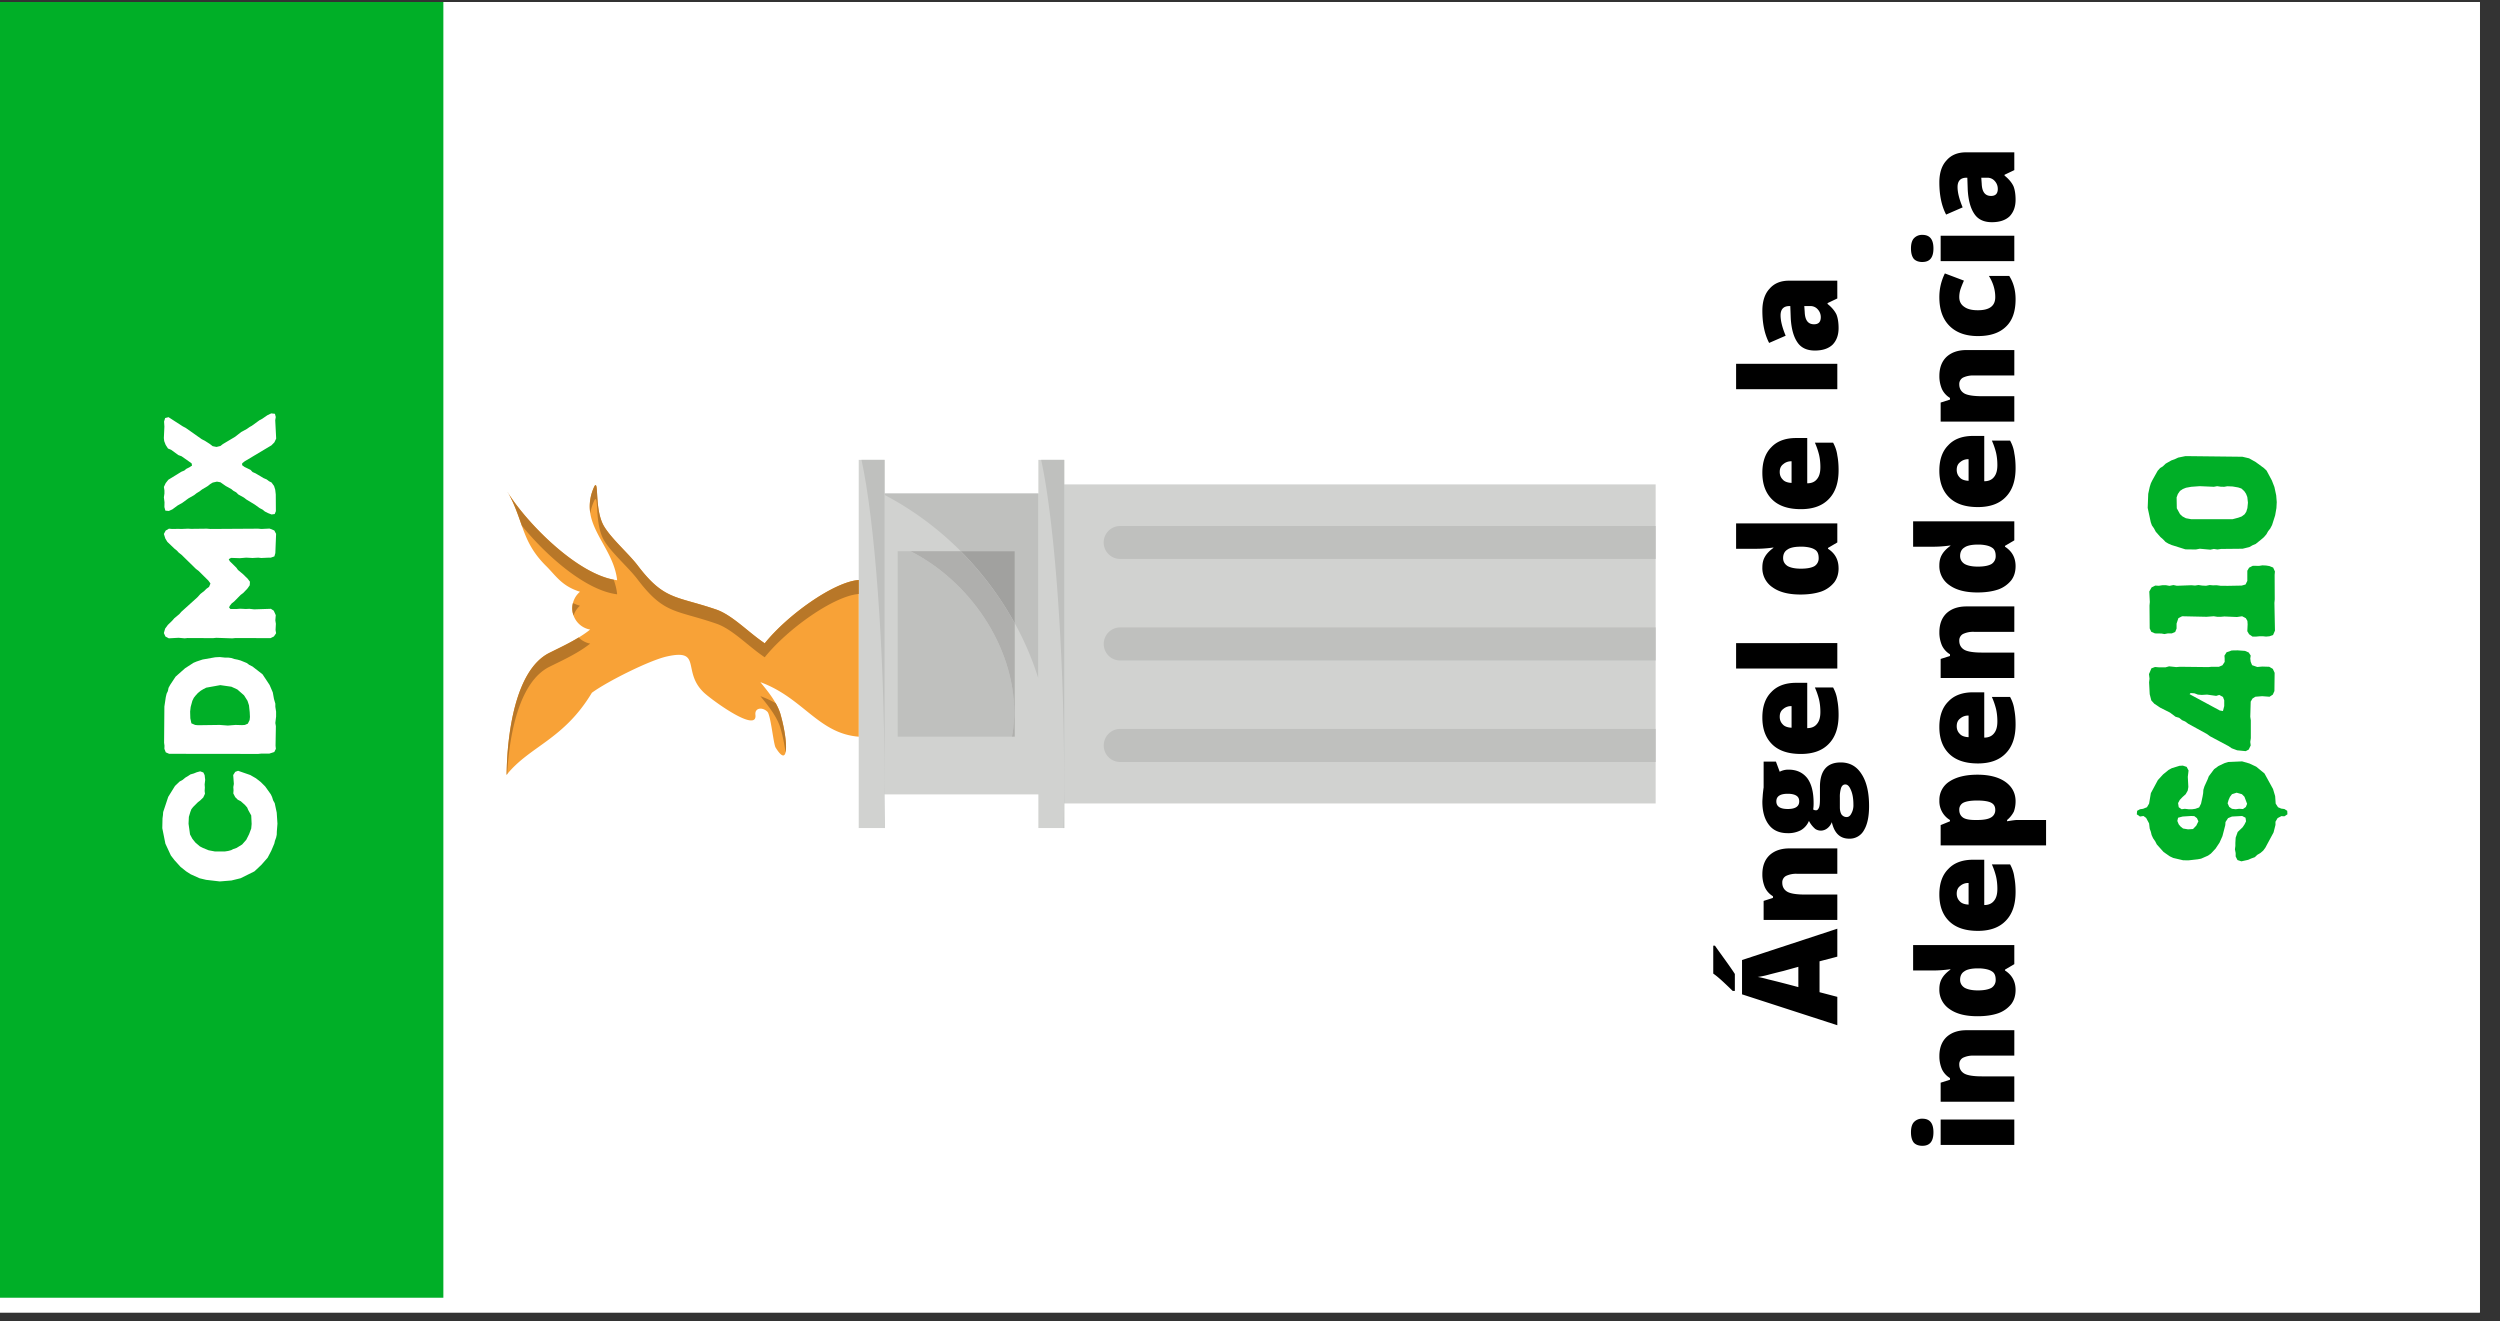<svg xmlns="http://www.w3.org/2000/svg" width="123" viewBox="0 0 92.25 48.75" height="65" version="1.0"><rect x="0" y="0" width="92.25" height="48.75" fill="#333333" stroke="none"/><defs><clipPath id="a"><path d="M0 .074h91.508V48.43H0zm0 0"/></clipPath><clipPath id="b"><path d="M0 .074h16.422V48H0zm0 0"/></clipPath><clipPath id="c"><path d="M38 17h23.094v13H38zm0 0"/></clipPath><clipPath id="d"><path d="M40 26h21.094v3H40zm0 0"/></clipPath><clipPath id="e"><path d="M40 23h21.094v2H40zm0 0"/></clipPath><clipPath id="f"><path d="M40 19h21.094v2H40zm0 0"/></clipPath><clipPath id="g"><path d="M18.691 17H32v12H18.691zm0 0"/></clipPath><clipPath id="h"><path d="M18.691 23H22v6h-3.309zm0 0"/></clipPath><clipPath id="i"><path d="M18.691 18H23v4h-4.309zm0 0"/></clipPath><clipPath id="j"><path d="M18.691 18H19v1h-.309zm0 0"/></clipPath></defs><g clip-path="url(#a)" fill="#fff"><path d="M0 .074h91.508V48.43H0zm0 0"/><path d="M0 .074h91.508V48.43H0zm0 0"/></g><g clip-path="url(#b)"><path fill="#00af27" d="M0 .074h16.36v47.813H0zm0 0"/></g><path d="m10.215 30.688.023-.293-.027-.41-.074-.348-.059-.105-.039-.125-.047-.098-.207-.29-.164-.163-.176-.137-.21-.121-.45-.156-.105.039-.075.117.024.328-.02.117.008.118-.008.117.07.136.094.094.114.059.152.136.082.094.035.086.114.207.015.313-.015.168-.079.21-.105.208-.152.172-.207.128-.118.04-.082.042-.105.028-.129.02h-.36l-.234-.044-.21-.086-.114-.058-.164-.14-.113-.141-.086-.16-.055-.395.012-.254.054-.18.04-.105.066-.082.172-.172.086-.066.113-.11.063-.137-.012-.105.008-.125-.008-.117.02-.164-.02-.176-.047-.098-.117-.043-.13.035-.105.043-.125.036-.093.062-.094.055-.098.082-.113.062-.172.164-.25.403-.187.562-.008.113-.016.118-.008.363.114.57.203.438.129.168.23.254.2.16.171.11.328.148.242.058.504.059.43-.035.336-.082.512-.254.258-.242.23-.262.133-.254.113-.266.024-.105.043-.117.023-.106zM10.188 26.441v-.18l-.028-.18v-.116l-.05-.172-.044-.243-.117-.273-.261-.395-.372-.289-.117-.058-.094-.07-.23-.094-.113-.031-.121-.024-.102-.035-.117-.016h-.125l-.188-.02-.168.009-.464.082-.223.074-.113.047-.313.203-.348.308-.199.301-.062.113-.024.118-.047.097-.03.125-.052.348-.011 1.34.015.105-.004.117.051.13.125.054 3.285.004.114-.012h.297l.183-.058.059-.118-.012-.117.012-.718-.02-.118zm-.965.016-.012.113-.066.133-.11.047-.101.007-.243-.007-.285.023-.297-.023-.808.011-.102-.011-.136-.059-.04-.187-.007-.247.02-.171.062-.227.054-.11.067-.085.082-.09.105-.086.098-.059.105-.054.52-.094.41.059.219.101.246.215.129.203.055.168.027.254zM10.188 23.367l-.02-.121.012-.227-.02-.129.016-.191-.074-.164-.106-.07-.617.02-.18-.02-.125.007-.21-.011-.13.011h-.23l-.05-.054.023-.059.074-.094.09-.07.238-.242.098-.074.152-.16.086-.122.008-.132-.09-.118-.086-.082-.07-.07-.196-.164-.058-.082-.246-.242-.036-.074.086-.047.325.011.234-.02.23.013.215-.012.11.012.261-.012h.09l.133-.047.035-.121.028-.711-.067-.125-.172-.07-.304.015-.118-.011-1.761.011-.133-.011-.582.007-.11-.007-.253.011-.098-.004-.242.004-.114-.011-.12.07-.067.125.055.172.074.12.258.247.097.078.063.07.105.082.531.52.098.074.363.36.075.105-.051.125-.098.07-.082.082-.137.106-.117.129-.593.535-.07.082-.184.152-.082.094-.157.152-.101.137-.047.164.058.129.125.066.36-.02.226.02.106-.011.941.004.117-.012.594.02.114-.012 1.296.004.125-.063zM10.02 18.984l.117-.016.043-.105-.004-.617-.02-.176-.043-.137-.093-.129-.094-.047-.086-.066-.117-.05-.29-.173-.113-.05-.074-.079-.223-.109-.09-.066.005-.07.09-.071.988-.59.109-.11.066-.14-.035-.676.02-.12-.031-.118-.137-.015-.145.07-.187.129-.102.054-.281.204-.078.043-.106.074-.207.113-.226.176-.453.27-.09.07-.145.035-.14-.028-.106-.082-.183-.117-.114-.058-.593-.418-.106-.055-.527-.34-.125.031-.04.13.012.187-.02.422.013.113.054.14.086.133.114.047.269.196.117.043.371.261.016.082-.094.063-.117.058-.074.063-.106.043-.484.297-.098.125-.066.14.02.13v.116l-.02.137.023.184-.004.176.036.132.128.012.13-.059.195-.144.168-.094.23-.168.211-.12.09-.071.11-.067.09-.07.198-.117.106-.082.09-.055.156-.035.129.023.195.137.211.117.07.059.106.059.078.078.21.117.09.07.31.188.179.129.11.058.081.067.114.058zm0 0" fill="#fff"/><path d="m67.797 35.3-.656.172v1.14l.656.172v1.047l-3.516-1.14v-1.266l3.516-1.156zm-1.438.375-.562.156c-.133.031-.3.074-.5.125a3.115 3.115 0 0 1-.438.094c.086.012.22.043.407.094.187.043.554.136 1.093.28zm-2.343.89h-.079c-.257-.25-.425-.406-.5-.468a2.716 2.716 0 0 0-.218-.172v-1.031h.062c.094.136.227.32.39.546.157.22.274.387.345.5zM67.797 32.243h-1.485a.871.871 0 0 0-.406.078.269.269 0 0 0-.14.25c0 .157.07.274.203.344.125.063.34.094.64.094h1.188v.937h-2.719v-.703l.344-.11v-.062a.751.751 0 0 1-.297-.328 1.204 1.204 0 0 1-.094-.484c0-.301.09-.535.266-.703.18-.164.422-.25.734-.25h1.766zM65.078 28.102h.453l.14.375A.68.68 0 0 1 66 28.4c.293 0 .523.106.687.313.157.21.235.515.235.921 0 .094-.004.172-.016.235a.18.18 0 0 0 .11.031c.043 0 .078-.035.109-.11.023-.07.031-.171.031-.296v-.453c0-.602.258-.907.766-.907.332 0 .586.141.765.422.188.282.282.68.282 1.188 0 .387-.063.683-.188.89a.597.597 0 0 1-.547.313c-.336 0-.547-.203-.64-.61a.505.505 0 0 1-.157.22.393.393 0 0 1-.234.093.378.378 0 0 1-.219-.062.969.969 0 0 1-.234-.297.71.71 0 0 1-.297.343.986.986 0 0 1-.484.11c-.301 0-.532-.098-.688-.297-.164-.207-.25-.492-.25-.86 0-.05.008-.14.016-.265.012-.125.023-.211.031-.266zm3.063 2.047c.07 0 .128-.039.171-.125a.618.618 0 0 0 .079-.328c0-.227-.032-.41-.094-.547-.055-.133-.121-.203-.203-.203-.075 0-.125.043-.157.125a1.08 1.08 0 0 0-.046.36v.359c0 .105.02.195.062.265.05.063.113.094.188.094zm-2.172-.297c.281 0 .422-.094.422-.281 0-.094-.032-.16-.094-.203-.07-.05-.18-.078-.328-.078-.282 0-.422.093-.422.281 0 .187.14.281.422.281zM67.844 26.384c0 .46-.117.812-.36 1.062-.238.25-.582.375-1.03.375-.458 0-.806-.113-1.048-.343-.25-.239-.375-.57-.375-1 0-.407.11-.719.328-.938.211-.226.516-.344.922-.344h.406v1.672c.157 0 .278-.05.36-.156.086-.101.125-.25.125-.437 0-.164-.016-.317-.047-.454a2.617 2.617 0 0 0-.156-.453h.672c.086.157.136.313.156.47.031.155.047.339.047.546zm-2.172.062c0 .118.039.211.11.282.062.074.171.117.327.125v-.797a.44.44 0 0 0-.312.11c-.082.062-.125.155-.125.28zM67.797 23.73v.938h-3.735v-.937zM67.844 20.969c0 .2-.051.37-.157.515a1.08 1.08 0 0 1-.484.344c-.219.074-.473.11-.766.11-.437 0-.78-.086-1.03-.266a.85.85 0 0 1-.376-.734c0-.157.031-.286.094-.391.062-.113.168-.223.312-.328v-.016a4.5 4.5 0 0 1-.64.047h-.735v-.937h3.735v.703l-.344.203v.031c.262.168.39.406.39.719zm-.735-.375c0-.156-.047-.258-.14-.313-.094-.062-.239-.097-.438-.109h-.078c-.238 0-.406.039-.5.11-.101.062-.156.167-.156.312 0 .125.058.226.172.297.117.062.277.093.484.093.219 0 .387-.03.5-.093a.338.338 0 0 0 .156-.297zM67.844 17.35c0 .461-.117.813-.36 1.063-.238.25-.582.375-1.03.375-.458 0-.806-.114-1.048-.344-.25-.238-.375-.57-.375-1 0-.406.11-.719.328-.938.211-.226.516-.343.922-.343h.406v1.671c.157 0 .278-.05.36-.156.086-.101.125-.25.125-.437 0-.164-.016-.317-.047-.453a2.617 2.617 0 0 0-.156-.454h.672c.086.157.136.313.156.47.031.155.047.339.047.546zm-2.172.063c0 .117.039.21.11.28.062.075.171.118.327.126v-.797a.44.44 0 0 0-.312.11c-.082.062-.125.156-.125.28zM67.797 13.425v.937h-3.735v-.937zM67.797 11.013l-.36.172v.031c.157.125.266.258.329.39.05.126.078.294.078.5 0 .25-.07.454-.219.61-.156.149-.375.219-.656.219-.29 0-.504-.098-.64-.297-.145-.207-.227-.504-.25-.89l-.017-.454h-.03c-.22 0-.329.117-.329.344 0 .2.063.45.188.75l-.61.266c-.164-.313-.25-.707-.25-1.188 0-.351.09-.625.266-.812.168-.196.406-.297.719-.297h1.78zm-.61.688a.42.42 0 0 0-.109-.282.353.353 0 0 0-.281-.125h-.219l.016.22c.011.304.125.452.343.452.168 0 .25-.086.25-.265zM74.328 41.31v.938H71.61v-.937zm-3.39.97c-.133 0-.239-.036-.313-.11-.07-.082-.11-.21-.11-.39 0-.176.04-.301.11-.375a.403.403 0 0 1 .312-.125c.274 0 .407.168.407.5 0 .336-.133.5-.407.5zM74.328 38.952h-1.484a.871.871 0 0 0-.407.078.269.269 0 0 0-.14.25c0 .157.07.274.203.344.125.063.34.094.64.094h1.188v.937H71.61v-.703l.344-.11v-.062a.751.751 0 0 1-.297-.328 1.204 1.204 0 0 1-.094-.484c0-.3.09-.535.266-.703.18-.164.422-.25.734-.25h1.766zM74.375 36.53c0 .2-.05.371-.156.516a1.08 1.08 0 0 1-.485.343c-.218.075-.472.11-.765.11-.438 0-.782-.086-1.032-.266a.85.85 0 0 1-.375-.734c0-.156.032-.285.094-.39.063-.114.168-.223.313-.329v-.016a4.5 4.5 0 0 1-.64.047h-.735v-.937h3.734v.703l-.344.203v.031c.262.168.391.407.391.719zm-.734-.375c0-.156-.047-.258-.141-.312-.094-.063-.238-.098-.438-.11h-.078c-.238 0-.406.04-.5.11-.101.062-.156.168-.156.312 0 .125.059.227.172.297.117.062.277.094.484.094.22 0 .387-.032.5-.094a.338.338 0 0 0 .157-.297zM74.375 32.911c0 .461-.117.813-.36 1.063-.238.25-.581.375-1.03.375-.458 0-.805-.114-1.048-.344-.25-.238-.375-.57-.375-1 0-.406.11-.719.329-.937.21-.227.515-.344.921-.344h.407v1.672c.156 0 .277-.051.36-.157.085-.101.124-.25.124-.437 0-.164-.016-.317-.047-.453a2.617 2.617 0 0 0-.156-.453h.672c.086.156.137.312.156.468.031.157.047.34.047.547zm-2.172.063c0 .117.04.21.11.281.062.074.171.117.328.125v-.797a.44.44 0 0 0-.313.11c-.082.062-.125.156-.125.28zM74.375 29.57c0 .137-.023.262-.063.376a.988.988 0 0 1-.25.312v.047c.188-.031.305-.047.36-.047H75.5v.938h-3.89v-.75l.343-.14v-.048a.806.806 0 0 1-.39-.719.8.8 0 0 1 .374-.703c.25-.164.594-.25 1.032-.25.437 0 .781.09 1.031.266.25.18.375.418.375.719zm-2.078.313c0 .137.055.235.156.297.094.055.242.078.438.078h.062c.242 0 .414-.031.516-.094a.305.305 0 0 0 .156-.28c0-.126-.05-.212-.156-.266-.102-.051-.274-.079-.516-.079-.226 0-.394.028-.5.079a.28.28 0 0 0-.156.265zM74.375 26.733c0 .461-.117.813-.36 1.063-.238.25-.581.375-1.03.375-.458 0-.805-.114-1.048-.344-.25-.238-.375-.57-.375-1 0-.406.11-.719.329-.938.21-.226.515-.343.921-.343h.407v1.672c.156 0 .277-.051.36-.157.085-.101.124-.25.124-.437 0-.164-.016-.317-.047-.453a2.617 2.617 0 0 0-.156-.453h.672c.086.156.137.312.156.468.031.157.047.34.047.547zm-2.172.063c0 .117.04.21.11.28.062.075.171.118.328.126v-.797a.44.44 0 0 0-.313.11c-.082.062-.125.156-.125.28zM74.328 23.315h-1.484a.871.871 0 0 0-.407.078.269.269 0 0 0-.14.25c0 .156.07.273.203.343.125.063.34.094.64.094h1.188v.938H71.61v-.703l.344-.11v-.062a.751.751 0 0 1-.297-.328 1.204 1.204 0 0 1-.094-.485c0-.3.09-.535.266-.703.18-.164.422-.25.734-.25h1.766zM74.375 20.892c0 .2-.05.371-.156.516a1.08 1.08 0 0 1-.485.344c-.218.074-.472.11-.765.11-.438 0-.782-.087-1.032-.267a.85.85 0 0 1-.375-.734c0-.156.032-.285.094-.39.063-.114.168-.223.313-.329v-.015a4.5 4.5 0 0 1-.64.047h-.735v-.938h3.734v.703l-.344.203v.032c.262.168.391.406.391.718zm-.734-.375c0-.156-.047-.258-.141-.312-.094-.063-.238-.098-.438-.11h-.078c-.238 0-.406.04-.5.11-.101.062-.156.168-.156.312 0 .125.059.227.172.297.117.063.277.094.484.094.22 0 .387-.031.5-.094a.338.338 0 0 0 .157-.297zM74.375 17.274c0 .46-.117.812-.36 1.062-.238.25-.581.375-1.03.375-.458 0-.805-.113-1.048-.344-.25-.238-.375-.57-.375-1 0-.406.11-.718.329-.937.21-.227.515-.344.921-.344h.407v1.672c.156 0 .277-.05.36-.156.085-.102.124-.25.124-.438 0-.164-.016-.316-.047-.453a2.617 2.617 0 0 0-.156-.453h.672c.086.156.137.312.156.469.031.156.047.34.047.547zm-2.172.062c0 .117.04.211.11.281.062.074.171.117.328.125v-.797a.44.44 0 0 0-.313.11c-.082.062-.125.156-.125.281zM74.328 13.855h-1.484a.871.871 0 0 0-.407.078.269.269 0 0 0-.14.25c0 .156.07.273.203.344.125.062.34.093.64.093h1.188v.938H71.61v-.703l.344-.11v-.062a.751.751 0 0 1-.297-.328 1.204 1.204 0 0 1-.094-.485c0-.3.09-.535.266-.703.18-.164.422-.25.734-.25h1.766zM74.375 11.042c0 .45-.117.79-.36 1.016-.238.23-.581.343-1.03.343-.446 0-.798-.125-1.048-.375s-.375-.601-.375-1.062c0-.313.07-.602.204-.875l.703.266a3.99 3.99 0 0 0-.125.312.944.944 0 0 0-.047.297c0 .156.062.277.187.36.118.085.282.124.5.124.43 0 .641-.16.641-.484 0-.27-.078-.531-.234-.781h.75c.156.242.234.527.234.859zM74.328 8.698v.938H71.61v-.938zm-3.39.97c-.133 0-.239-.036-.313-.11-.07-.082-.11-.211-.11-.39 0-.177.04-.302.11-.376a.403.403 0 0 1 .312-.125c.274 0 .407.168.407.5 0 .336-.133.5-.407.5zM74.328 6.277l-.36.172v.031c.157.125.266.258.329.391.05.125.078.293.078.5 0 .25-.07.453-.219.61-.156.148-.375.218-.656.218-.29 0-.504-.098-.64-.297-.145-.207-.227-.504-.25-.89l-.016-.454h-.032c-.218 0-.328.118-.328.344 0 .2.063.45.188.75l-.61.266c-.164-.313-.25-.707-.25-1.188 0-.351.09-.625.266-.812.168-.195.406-.297.719-.297h1.781zm-.61.688a.42.42 0 0 0-.109-.282.353.353 0 0 0-.28-.125h-.22l.016.22c.012.304.125.452.344.452.168 0 .25-.086.25-.265zm0 0"/><path d="m84.406 30.048-.007-.129-.106-.066-.117-.016-.117-.05-.086-.133-.02-.278-.078-.261-.316-.575-.305-.25-.25-.117-.27-.078-.519.023-.133.043-.222.106-.16.117-.196.262-.043.113-.117.258-.04.129-.007.12-.02.118-.03.14-.028.13-.07.14-.141.051-.113.016h-.137l-.137-.016-.12.016-.106-.075-.024-.152.063-.117.101-.106.117-.105.075-.133.023-.133-.02-.375.028-.234-.07-.133-.141-.047-.125.008-.281.086-.121.066-.203.165-.192.21-.258.48-.066.388-.078.132-.145.059-.113.016-.105.058-.012.13.117.081.129-.02.098.071.109.203.023.192.043.12.028.118.054.117.078.113.06.117.25.278.23.16.125.059.363.085.195.004.344-.039.125-.023.258-.113.105-.075.172-.183.148-.223.106-.238.105-.406.008-.114.094-.144.145-.059.375-.02.125.063.019.133-.055.113-.07.106-.184.176-.074.21-.011.192v.113l-.016.125.027.137v.125l.067.133.144.047.25-.055.113-.05.133-.048.09-.086.113-.066.106-.09.078-.105.305-.567.07-.277v-.117l.078-.133.14-.074.11.007zm-3.285.258-.078.16-.121.125-.184.012-.183-.031-.094-.075-.066-.078-.051-.125.027-.12.168-.044.313-.02.117.005.098.074zm1.797-.645-.047.118-.105.074-.145-.008-.125.016-.136-.016-.102-.07-.059-.133.036-.125.05-.113.075-.098.171-.055.196.055.093.094zM83.746 25.71l.121-.079.059-.132.008-.672-.067-.145-.132-.078-.258-.008-.184.016-.191-.067-.051-.125-.016-.12.016-.11-.074-.113-.137-.059-.27-.02-.218.004-.192.067-.078.125.008.101v.13l-.082.124-.129.055h-.27l-.12.012-1.047-.012-.137.012-.266-.028-.129.036h-.25l-.14-.012-.133.05-.09.212.02.171-.016.133.023.438.059.23.11.121.218.145.363.183.203.153.133.039.106.086.117.05.113.083.684.375.117.085.691.368.114.078.199.074.316.031.11-.058.074-.153-.016-.129.02-.14v-.656l-.02-.133.016-.559.066-.113.106-.067.25-.02zm-1.672.343-.047.184-.117-.02-1.113-.601.035-.043.145.011.125.047.144.012.196-.012.335.047.114-.035.136.074.047.125zM83.746 23.478l.13-.047.07-.16-.02-1.027.012-.125-.004-.906.011-.125-.066-.145-.137-.055-.12-.02-.137-.007-.125.02-.231-.004-.137.07-.066.113v.375l-.066.133-.141.04-.531.01-.133-.003h-.117l-.145-.02-.133.004-.125-.011-.133.027-.148-.008-.129-.02-.129.02-.133-.012-.535.02-.129-.027-.144.03-.125-.023h-.14l-.13.02-.129-.008-.136.067-.086.152.02.387-.012.132.007.844.059.125.137.059.238.004.11.02.124-.024h.149l.125-.055.05-.125v-.183l.067-.2.137-.07.902.02.266-.02.129.02h.132l.133-.012.461.02.192-.028.136.07.059.102.008.129-.012.25.066.113.125.086h.137l.125-.012h.125l.113.012zm0 0" fill="#00af27"/><g fill="#00af27"><path d="m84 18.748.012-.219-.02-.25-.066-.308-.094-.242-.195-.364-.098-.093-.304-.223-.243-.137-.246-.058-2.101-.024-.27.055-.125.059-.129.046-.207.118-.105.101-.098.059-.094.105-.195.348-.055.113-.043.137-.054.25-.02.52.113.527.043.12.075.106.066.125.172.196.098.086.093.097.106.063.117.05.508.16.386.005.145-.028.39.035.13-.027.132.02.133-.02.797-.008.25-.062.117-.067.114-.047.203-.164.101-.086.09-.105.066-.117.075-.094.07-.133.113-.355zm-1.074-.406.023.207-.02.2-.042.136-.063.094-.105.078-.129.047-.207.054h-1.531l-.192-.035-.125-.066-.093-.086-.118-.215-.007-.402.046-.125.079-.114.105-.07.117-.047.192-.035.316-.023.52.023.12-.023.133.02.13.003.113-.02.195.008.207.036.117.039.106.097.066.098zm0 0"/></g><g clip-path="url(#c)"><path fill="#d1d2d0" d="M110.617 29.648V17.875H38.52v11.773zm0 0"/></g><g clip-path="url(#d)"><path fill="#bfc0be" d="M98.746 27.508a.61.61 0 0 1-.61.61H41.333a.607.607 0 0 1-.605-.61c0-.336.27-.61.605-.61h56.805a.61.61 0 0 1 .61.61"/></g><g clip-path="url(#e)"><path fill="#bfc0be" d="M98.746 23.762a.61.61 0 0 1-.61.61H41.333a.607.607 0 0 1-.605-.61c0-.336.27-.61.605-.61h56.805a.61.61 0 0 1 .61.61"/></g><g clip-path="url(#f)"><path fill="#bfc0be" d="M98.746 20.016a.61.61 0 0 1-.61.609H41.333a.607.607 0 0 1 0-1.215h56.805c.336 0 .61.27.61.606"/></g><path fill="#d1d2d0" d="M38.793 29.313V18.21h-7.012v11.102zm0 0"/><path fill="#bfc0be" d="M38.316 18.21v6.83a10.896 10.896 0 0 0-.87-2.04v-2.66h-1.993a11.602 11.602 0 0 0-2.812-2.078v-.051h5.675"/><path fill="#d1d2d0" d="M32.64 30.555V16.969h-.953v13.586zm0 0"/><path fill="#bfc0be" d="M32.64 16.969v13.586h-.023c.008-.367.012-.739.016-1.121 0-.215.004-.426.004-.641 0-4.914-.367-9.633-.848-11.824h.852"/><path fill="#d1d2d0" d="M39.27 30.555V16.969h-.954v13.586zm0 0"/><path fill="#bfc0be" d="M39.27 16.969v13.586h-.024c.008-.367.016-.739.016-1.121.004-.211.004-.418.004-.63 0-4.917-.368-9.64-.848-11.835h.852M37.445 27.184h-4.32V20.34h.473c2.172 1.105 3.828 3.484 3.828 5.96 0 .106-.004.212-.012.317a3.872 3.872 0 0 1-.074.567h.105"/><path fill="#afafad" d="M37.445 23v4.184h-.105c.039-.184.062-.375.074-.567.008-.105.012-.21.012-.316 0-2.477-1.656-4.856-3.828-5.961h1.855c.781.789 1.461 1.687 1.992 2.66"/><path fill="#a1a19f" d="M37.445 20.34V23a11.929 11.929 0 0 0-1.992-2.66h1.992"/><g clip-path="url(#g)"><path fill="#f8a237" d="M21.941 17.93c-.66 1.394.684 2.156.832 3.48-1.507-.183-3.484-2.277-4.085-3.328.648 1.09.511 1.86 1.46 2.8.372.368.575.74 1.254.954a.797.797 0 0 0 .375 1.395c-.457.367-1.043.628-1.504.859-1.28.637-1.566 3.086-1.578 4.5.848-1.059 2.102-1.29 3.145-3.027.55-.407 2.12-1.196 2.77-1.34 1.316-.293.542.55 1.363 1.332.293.277 1.984 1.511 1.902.824-.031-.266.258-.297.441-.117.125.117.223 1.195.305 1.324.524.848.438-.344.176-1.242-.137-.477-.598-.992-.738-1.172 1.578.578 2.136 1.894 3.628 2.012v-5.782c-.921.07-2.628 1.29-3.468 2.336-.606-.406-1.192-1.039-1.79-1.246-1.495-.512-1.917-.336-2.894-1.62-.328-.434-.984-1-1.254-1.466-.347-.601-.18-1.699-.34-1.476"/></g><g clip-path="url(#h)"><path fill="#bdbcbd" d="m18.715 28.57-.02.02c.008-.008.012-.016.02-.02"/><path fill="#b87728" d="M21.777 23.75c-.457.363-1.043.625-1.504.855-1.128.563-1.484 2.536-1.558 3.965-.008.004-.012.012-.02.02.012-1.414.297-3.863 1.578-4.5.063-.031.13-.063.196-.098.281-.137.59-.289.883-.469a.839.839 0 0 0 .425.227"/></g><path fill="#b87728" d="M21.402 22.352a.81.81 0 0 0-.238.359.76.76 0 0 1-.023-.457c.082.035.164.07.261.098"/><g clip-path="url(#i)"><path fill="#bdbcbd" d="M22.645 21.39c-1.45-.273-3.27-2.18-3.907-3.218.637 1.039 2.457 2.941 3.903 3.215.004 0 .004.004.004.004m-3.762-2.95h-.004.004m-.004-.003c-.047-.098-.102-.196-.16-.301a4.387 4.387 0 0 1 .16.3m-.14-.265v-.004.004m0-.004v-.004.004M18.73 18.156"/><path fill="#b87728" d="M22.773 21.93c-1.183-.145-2.648-1.461-3.515-2.532-.11-.3-.211-.613-.375-.957h-.004v-.003a4.387 4.387 0 0 0-.149-.286v.004s0 .004.004.004v.004h.004v.008c.637 1.039 2.457 2.945 3.907 3.219.062.172.109.347.128.539"/></g><g clip-path="url(#j)"><path fill="#bdbcbd" d="M18.719 18.137"/><path fill="#b87728" d="M18.719 18.137"/></g><path fill="#b87728" d="M31.688 21.402v.516c-.922.074-2.63 1.289-3.47 2.336-.605-.402-1.19-1.04-1.788-1.242-1.496-.516-1.918-.336-2.895-1.621-.328-.438-.984-1-1.254-1.465-.347-.606-.18-1.7-.34-1.48a1.898 1.898 0 0 0-.16.491 1.708 1.708 0 0 1 .16-1.008c.016-.019.028-.027.036-.027.101 0-.012.957.304 1.504.27.465.926 1.032 1.254 1.465.977 1.285 1.399 1.11 2.895 1.621.597.207 1.183.84 1.789 1.246.84-1.047 2.547-2.265 3.468-2.336"/><path fill="#bdbcbd" d="M28.832 26.477"/><path fill="#b87728" d="M29.004 27.559c0 .086-.008.16-.02.21a5.762 5.762 0 0 0-.187-.906c-.137-.48-.598-.992-.738-1.175.203.074.386.16.562.257a2.09 2.09 0 0 1 .176.399l.035.133c.105.386.172.808.172 1.082"/></svg>